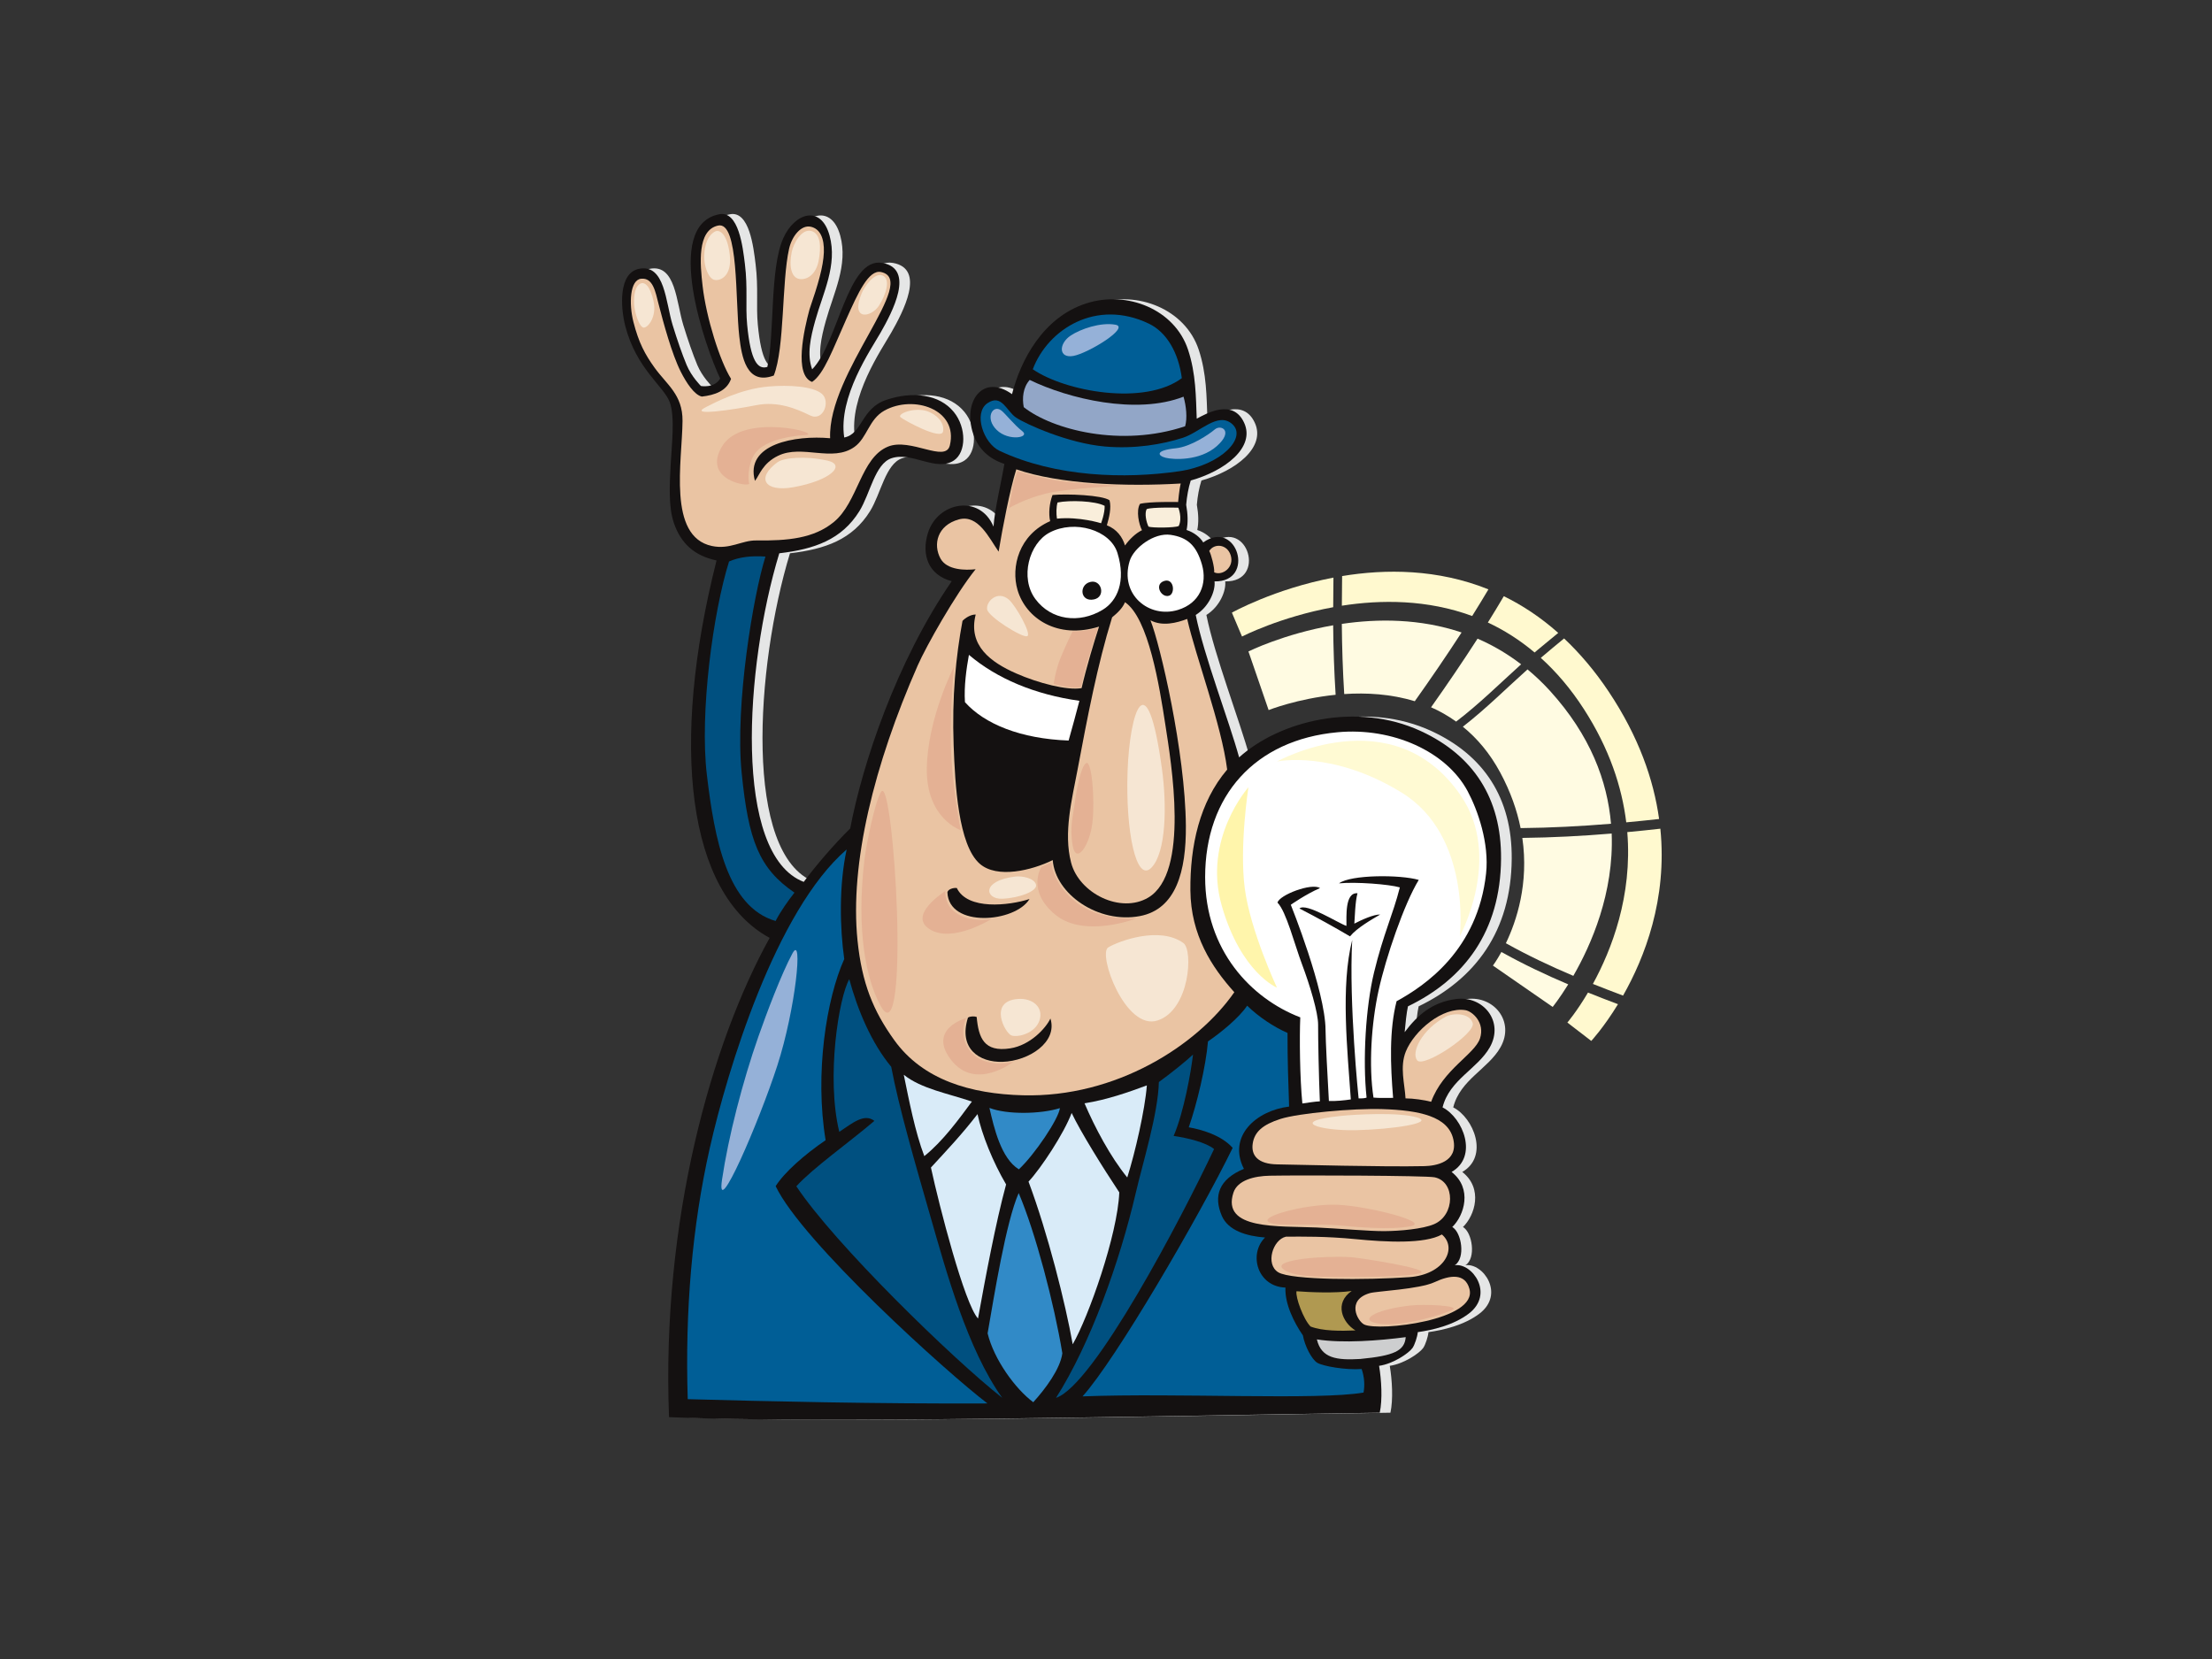 <?xml version="1.0" encoding="utf-8"?>
<!-- Generator: Adobe Illustrator 17.0.0, SVG Export Plug-In . SVG Version: 6.00 Build 0)  -->
<!DOCTYPE svg PUBLIC "-//W3C//DTD SVG 1.1//EN" "http://www.w3.org/Graphics/SVG/1.1/DTD/svg11.dtd">
<svg version="1.1" id="Layer_1" xmlns="http://www.w3.org/2000/svg" xmlns:xlink="http://www.w3.org/1999/xlink" x="0px" y="0px"
	 width="800px" height="600px" viewBox="0 0 800 600" enable-background="new 0 0 800 600" xml:space="preserve">
<rect x="0" y="0" width="800" height="600" fill="#333333" stroke="none"/>
<g>
	<path fill-rule="evenodd" clip-rule="evenodd" fill="#E5E6E6" d="M287.118,86.191c4.062-9.181,13.661-12.344,16.769-0.969
		c2.908,10.635-2.419,20.771-5.21,30.808c-1.675,6.021-3.065,12.167-1.089,17.542c9.414-9.603,12.736-40.706,25.352-38.488
		c12.022,2.105,3.551,17.917-0.584,25.174c-3.578,6.278-15.413,23.28-13.172,37.965c6.595-1.252,6.064-10.533,15.19-13.599
		c9.576-3.218,19.199-2.059,24.435,4.368c4.635,5.688,4.512,14.543,0.066,17.523c-6.406,4.281-15.187-3.299-22.609-0.785
		c-6.002,2.036-7.675,12.82-11.62,19.167c-6.358,10.221-16.155,13.715-28.948,15.208c-12.49,41.057-16.805,108.989,8.845,118.845
		c4.265-5.794,11.171-13.779,16.801-19.332c4.4-23.183,16.657-60.283,36.726-89.424c-8.601-2.266-11.002-9.699-8.617-17.422
		c3.46-11.207,18.729-14.193,23.72-2.313c0.367-5.972,3.017-17.066,3.93-22.68c-5.368-1.748-9.402-5.294-11.258-10.812
		c-3.955-11.761,3.494-21.994,14.019-14.41c3.124-12.178,11.102-27.715,26.806-32.812c14.838-4.805,31.995,2.154,36.845,16.684
		c2.91,8.711,2.85,17.288,3.158,24.995c3.439-1.834,13.047-7.429,17.143,1.472c4.103,8.904-6.906,17.406-19.304,20.884
		c-0.844,2.64-1.401,5.722-1.654,8.789c0.596,3.37,0.71,6.438,0.151,9.114c2.636,0.831,4.975,2.692,6.016,4.496
		c12.227-8.748,19.135,14.357,4.087,14.093c0.386,3.501-2.047,9.192-6.808,12.135c3.019,14.954,11.993,38.042,15.699,51.507
		c14.498-13.078,42.379-20.324,65.768-9.486c18.925,8.774,29.124,24.26,28.962,46.145c-0.187,26.262-13.232,43.513-33.665,53.385
		c-0.497,2.207-0.929,6.303-1.198,9.343c4.767-6.381,10.199-10.897,18.626-11.992c9.77-1.269,17.438,8.113,12.193,17.424
		c-4.434,7.871-14.605,11.73-17.109,21.773c7.44,3.816,12.976,17.759,3.268,23.353c7.625,5.968,4.582,15.728,0.247,19.914
		c3.339,1.88,4.893,11.283,0.888,13.827c6.326-0.961,14.444,10.361,5.071,17.501c-5.569,4.238-13.209,5.954-18.435,6.687
		c-0.13,1.652-1.111,4.607-1.903,5.728c-1.321,1.869-6.917,5.721-12.091,6.458c0.858,5.103,1.276,12.168,0.24,16.951
		c-82.352,1.18-202.486,4.026-257.042,1.611c-2.793-70.807,15.267-135.196,36.39-173.332
		c-29.727-16.061-36.169-69.602-19.202-136.499c-8.204-1.744-12.951-6.307-15.441-13.577c-2.017-5.898-1.513-14.033-1.15-21.173
		c0.34-6.714,1.67-17.36-0.395-22.643c-2.234-5.716-11.995-11.963-16.009-27.322c-1.81-6.935-2.481-19.339,4.998-20.774
		c9.368-1.798,9.569,12.085,12.109,20.342c1.664,5.394,3.437,10.551,5.073,14.469c1.776,4.242,5.174,7.58,5.174,7.58
		s4.891,0.899,6.956-2.72c-5.137-10.654-21.034-55.473-0.31-59.396c7.004-1.322,8.498,11.886,9.254,18.048
		c1.07,8.727,0.151,15.022,0.806,21.895c1.264,13.308,3.882,16.312,7.31,15.274C284.035,121.125,282.198,97.306,287.118,86.191z"/>
	<path fill-rule="evenodd" clip-rule="evenodd" fill="#141111" d="M283.261,86.191c4.064-9.181,13.665-12.344,16.771-0.969
		c2.91,10.635-2.421,20.771-5.21,30.808c-1.673,6.021-3.065,12.167-1.093,17.542c9.42-9.603,12.739-40.706,25.359-38.488
		c12.018,2.105,3.549,17.917-0.587,25.174c-3.578,6.278-15.418,23.28-13.175,37.965c6.598-1.252,6.066-10.533,15.194-13.599
		c9.571-3.218,19.197-2.059,24.435,4.368c4.63,5.688,4.512,14.543,0.061,17.523c-6.408,4.281-15.187-3.299-22.609-0.785
		c-6,2.036-7.672,12.82-11.62,19.167c-6.358,10.221-16.155,13.715-28.951,15.208c-12.485,41.057-16.801,108.989,8.848,118.845
		c4.268-5.794,11.169-13.779,16.803-19.332c4.4-23.183,16.655-60.283,36.721-89.424c-8.597-2.266-10.995-9.699-8.61-17.422
		c3.457-11.207,18.727-14.193,23.72-2.313c0.365-5.972,3.01-17.066,3.925-22.68c-5.361-1.748-9.402-5.294-11.255-10.812
		c-3.953-11.761,3.494-21.994,14.019-14.41c3.12-12.178,11.102-27.715,26.808-32.812c14.834-4.805,31.995,2.154,36.842,16.684
		c2.907,8.711,2.848,17.288,3.156,24.995c3.439-1.834,13.047-7.429,17.146,1.472c4.105,8.904-6.906,17.406-19.309,20.884
		c-0.845,2.64-1.392,5.722-1.652,8.789c0.6,3.37,0.712,6.438,0.153,9.114c2.631,0.831,4.968,2.692,6.011,4.496
		c12.232-8.748,19.142,14.357,4.09,14.093c0.383,3.501-2.042,9.192-6.803,12.135c3.019,14.954,11.99,38.042,15.696,51.507
		c14.501-13.078,42.383-20.324,65.766-9.486c18.925,8.774,29.124,24.26,28.964,46.145c-0.19,26.262-13.232,43.513-33.668,53.385
		c-0.495,2.207-0.931,6.303-1.196,9.343c4.77-6.381,10.196-10.897,18.622-11.992c9.774-1.269,17.438,8.113,12.195,17.424
		c-4.432,7.871-14.605,11.73-17.107,21.773c7.438,3.816,12.976,17.759,3.268,23.353c7.629,5.968,4.587,15.728,0.24,19.914
		c3.348,1.88,4.902,11.283,0.892,13.827c6.324-0.961,14.45,10.361,5.075,17.501c-5.575,4.238-13.211,5.954-18.432,6.687
		c-0.137,1.652-1.121,4.607-1.912,5.728c-1.317,1.869-6.912,5.721-12.086,6.458c0.858,5.103,1.273,12.168,0.237,16.951
		c-82.347,1.18-202.484,4.026-257.038,1.611c-2.798-70.807,15.265-135.196,36.393-173.332
		c-29.733-16.061-36.171-69.602-19.208-136.499c-8.2-1.744-12.951-6.307-15.439-13.577c-2.02-5.898-1.513-14.033-1.152-21.173
		c0.344-6.714,1.668-17.36-0.393-22.643c-2.234-5.716-11.997-11.963-16.007-27.322c-1.81-6.935-2.483-19.339,4.996-20.774
		c9.37-1.798,9.569,12.085,12.111,20.342c1.657,5.394,3.437,10.551,5.073,14.469c1.773,4.242,5.169,7.58,5.169,7.58
		s4.895,0.899,6.956-2.72c-5.137-10.654-21.034-55.473-0.308-59.396c7.004-1.322,8.501,11.886,9.252,18.048
		c1.07,8.727,0.153,15.022,0.808,21.895c1.264,13.308,3.884,16.312,7.303,15.274C280.176,121.125,278.343,97.306,283.261,86.191z"/>
	<path fill-rule="evenodd" clip-rule="evenodd" fill="#EAC4A3" d="M254.112,103.487c1.308,11.36,6.203,27.009,10.283,33.531
		c-1.575,4.439-5.952,5.873-10.552,6.408c-2.688-0.569-5.577-4.903-7.647-9.019c-3.209-6.352-6.278-17.718-8.026-24.503
		c-1.15-4.481-1.997-9.519-6.289-9.097c-4.049,0.402-4.503,8.949-2.787,15.661c1.931,7.549,4.217,11.739,7.608,16.463
		c4.466,6.22,10.222,9.791,10.146,19.319c-0.112,14.47-5.502,41.791,10.616,45.215c6.502,1.381,10.808-2.062,15.986-2.001
		c11.477,0.13,20.854-0.704,28.141-6.691c8.763-7.198,9.669-23.177,19.542-27.239c8.161-3.355,20.847,6.004,22.399-0.466
		c3.115-13.033-13.122-18.393-23.636-12.59c-5.669,3.12-6.269,9.88-10.879,13.16c-7.997,5.677-18.919-1.031-27.618,3.198
		c-5.676,2.766-6.677,6.991-8.362,9.076c-3.736-13.366,14.564-16.569,27.193-15.418c-0.949-23.701,32.376-57.161,18.401-60.113
		c-4.462-0.938-8.295,7.528-12.476,16.868c-5.059,11.304-8.122,19.985-12.451,22.881c-6.636-2.494-2.933-18.811-0.94-26.215
		c3.115-9.053,4.998-15.504,5.199-20.616c0.189-5.113-1.351-8.582-4.779-9.308c-3.423-0.724-6.764,3.377-7.796,7.947
		c-2.722,12.098-1.54,35.811-5.536,45.882c-9.932,3.673-11.634-6.981-12.465-14.039c-1.538-13.13-0.087-41.939-7.725-40.197
		C252.024,83.323,253.19,95.497,254.112,103.487z"/>
	<path fill-rule="evenodd" clip-rule="evenodd" fill="#005E96" d="M415.495,117.049c-19.01-9.109-36.491,1.962-41.975,16.503
		c11.636,8.014,40.279,13.34,53.906,3.217C426.223,127.62,422.008,120.175,415.495,117.049z"/>
	<path fill-rule="evenodd" clip-rule="evenodd" fill="#92A6C7" d="M370.253,147.254c10.363,8.193,35.258,14.664,58.369,6.908
		c0.84-2.938,0.393-7.295-0.58-10.697c-17.022,6.65-41.6,0.779-55.637-6.059C369.99,140.116,369.627,143.94,370.253,147.254z"/>
	<path fill-rule="evenodd" clip-rule="evenodd" fill="#005E96" d="M427.743,158.351c-7.259,2.317-17.18,4.094-28.172,3.134
		c-13.296-1.162-28.704-8.168-32.132-10.487c-3.423-2.323-5.167-8.693-10.324-5.169c-5.153,3.524-1.474,14.465,4.409,17.227
		c20.224,9.501,45.364,10.234,64.933,7.378c15.263-2.224,24.752-12.246,19.131-17.119
		C440.443,148.855,434.021,156.345,427.743,158.351z"/>
	<path fill-rule="evenodd" clip-rule="evenodd" fill="#EAC4A3" d="M367.553,169.743c-2.337,7.496-4.945,21.04-6.39,29.771
		c-3.505-5.064-7.421-13.559-14.382-11.664c-7.8,2.12-9.427,9.075-6.623,14.178c2.321,4.217,9.067,4.261,12.693,3.839
		c-7.312,9.062-17.924,27.911-20.963,34.835c-15.722,35.762-24.613,71.53-21.751,99.456c1.588,15.473,5.678,25.43,13.264,35.993
		c10.409,14.498,27.716,19.475,46.53,19.975c33.709,0.885,63.098-18.047,76.475-37.278c-8.126-9.019-15.737-20.642-15.883-36.794
		c-0.146-16.144,3.313-32.002,13.302-43.73c-2.029-16.193-11.395-40.894-14.462-54.477c-3.761,1.439-8.987,2.79-13.289,0.486
		c3.446,8.478,12.609,47.631,12.812,74.335c0.123,16.362-3.508,30.177-16.678,32.654c-14.989,2.821-30.542-7.965-31.475-20.256
		c-7.588,3.734-20.167,6.803-26.42,1.303c-7.729-6.798-8.893-28.531-9.414-42.794c-0.646-17.554,0.822-32.303,3.202-45.024
		c0.961-1.035,2.967-2.338,4.772-2.298c-2.88,11.256,5.523,17.287,14.61,21.291c8.022,3.53,18.526,6.246,23.691,5.324
		c1.828-7.906,4.58-16.939,6.308-22.241c-15.053,4.689-26.441-2.98-29.471-13.224c-2.474-8.36,0.504-20,11.794-24.919
		c-0.641-2.743-0.274-6.487,0.847-9.456c5.281-0.5,18.047,0.023,20.626,1.908c0.721,2.717-0.13,6.181-0.967,9.047
		c3.626,1.406,5.678,4.302,6.554,7.303c1.641-2.27,3.832-4.401,6.144-5.53c-1.118-2.143-2.189-7.04-0.721-9.52
		c3.291-0.902,13.795-0.672,13.795-0.672s0.376-4.423,0.942-6.693C407.079,176.04,383.24,175.136,367.553,169.743z"/>
	<path fill-rule="evenodd" clip-rule="evenodd" fill="#F9EEDB" d="M382.263,187.574c8.086-0.812,15.961,1.665,15.961,1.665
		s1.385-3.636,1.287-6.295c-3.421-1.82-12.629-2.099-17.034-1.218C381.994,183.284,381.978,185.841,382.263,187.574z"/>
	<path fill-rule="evenodd" clip-rule="evenodd" fill="#F9EEDB" d="M426.157,183.611c0,0-9.566-0.259-11.454,0.517
		c-0.808,1.567-0.157,4.618,0.666,6.331c1.508,0.515,9.455,0.429,10.92-0.199C427.7,187.341,426.157,183.611,426.157,183.611z"/>
	<path fill-rule="evenodd" clip-rule="evenodd" fill="#FFFFFF" d="M374.459,216.649c5.687,7.675,15.856,8.98,24.295,3.915
		c5.269-3.161,8.581-10.247,5.386-20.575c-2.57-8.323-15.484-12.138-24.51-7.4C372.172,196.505,368.762,208.969,374.459,216.649z"/>
	<path fill-rule="evenodd" clip-rule="evenodd" fill="#FFFFFF" d="M434.704,204.191c-1.985-6.892-5.217-9.851-11.326-10.753
		c-5.986-0.883-13.362,4.678-14.816,9.442c-3.722,12.2,7.054,20.861,17.438,17.713C433.989,218.171,436.689,211.083,434.704,204.191
		z"/>
	<path fill-rule="evenodd" clip-rule="evenodd" fill="#005080" d="M263.672,203.067c-5.753,18.259-10.699,54.74-8.017,77.21
		c2.757,23.174,7.353,47.75,24.852,52.811c1.762-3.453,4.591-7.417,6.821-10.256c-12.771-8.745-16.639-18.734-19.097-43.321
		c-2.462-24.584,4.226-64.297,8.608-78.22C271.762,200.926,267.309,201.458,263.672,203.067z"/>
	<path fill-rule="evenodd" clip-rule="evenodd" fill="#EAC4A3" d="M437.335,199.279c0.653,1.018,1.947,5.866,1.798,7.721
		c3.028,1.345,7.394-1.86,5.938-6.262C443.732,196.688,439.069,196.447,437.335,199.279z"/>
	<path fill-rule="evenodd" clip-rule="evenodd" fill="#EAC4A3" d="M402.213,223.268c-5.338,17.237-8.855,35.752-12.535,55.273
		c-2.011,10.633-5.098,22.671-2.31,33.409c2.898,11.162,17.914,18.594,27.903,12.684c15.085-8.935,8.32-48.735,6.185-62.59
		c-2.129-13.853-6.061-38.5-14.59-44.249C406.056,219.792,404.391,221.488,402.213,223.268z"/>
	<path fill-rule="evenodd" clip-rule="evenodd" fill="#FFFFFF" d="M350.421,236.84c-0.906,4.997-1.814,11.414-1.433,17.102
		c7.034,7.888,20.128,13.258,37.49,13.884c1.194-4.319,2.894-10.32,3.905-14.369C374.159,251.179,360.499,245.378,350.421,236.84z"
		/>
	<path fill-rule="evenodd" clip-rule="evenodd" fill="#FFFFFF" d="M505.093,362.104c10.386-5.664,29.368-18.579,32.367-46.201
		c1.184-10.865-2.953-22.834-6.693-29.809c-7.643-14.241-27-23.127-47.094-21.26c-29.747,2.765-47.828,22.856-47.819,52.413
		c0.005,26.431,16.625,43.871,34.407,50.697c-0.313,7.298-0.16,22.029,0.755,31.146c1.725-0.244,4.596-0.716,6.328-0.778
		c-0.361-8.088-0.669-23.316-0.632-27.696c0.032-4.375-3.035-14.469-5.808-21.84c-2.775-7.382-5.71-19.117-8.88-22.328
		c0.621-2.757,12.342-7.25,15.379-5.263c-5.119,2.193-10.566,6.038-10.566,6.038s12.488,30.998,12.563,45.27
		c0.025,3.861,0.687,16.6,1.212,25.699c2.316,0.096,5.578-0.212,7.93-0.573c-1.21-17.595-3.736-41.03,0.5-57.664
		c-1.248,22.965,2.318,57.292,2.318,57.292s1.737,0.119,2.882-0.283c-1.463-13.622-0.308-32.873,2.7-45.275
		c3.403-14.028,6.819-20.84,9.334-30.753c-3.921-1.141-15.868-2.054-22.004-1.465c4.249-3.186,22.221-3.186,28.841-1.239
		c-5.269,8.578-11.915,28.065-14.516,39.919c-2.663,12.111-3.608,27.289-1.858,38.805c1.938,0.208,4.822,0.103,7.097,0.103
		C502.861,385.162,502.4,372.599,505.093,362.104z"/>
	<path fill-rule="evenodd" clip-rule="evenodd" fill="#005E96" d="M306.208,307.219c-25.642,22.118-43.173,79.853-49.526,108.089
		c-6.356,28.223-8.959,58.705-7.953,90.72c28.629,0.79,68.541,1.719,108.409,1.545c-14.201-10.717-67.117-58.499-76.61-78.589
		c3.179-5.043,10.473-11.438,18.07-16.621c-3.998-24.044,0.26-51.094,6.734-65.517C303.752,335.677,303.38,320.213,306.208,307.219z
		"/>
	<path fill-rule="evenodd" clip-rule="evenodd" fill="#005080" d="M303.54,409.35c4.934-3.307,9.089-6.782,12.695-3.962
		c-9.998,8.469-21.954,16.822-28.23,23.638c13.713,20.721,56.507,62.415,74.46,76.514c-12.586-17.591-20.317-45.895-25.863-65.218
		c-5.552-19.322-11.561-39.98-14.279-54.499c-7.125-8.581-12.141-20.468-15.169-31.673
		C303.394,360.636,298.738,389.662,303.54,409.35z"/>
	<path fill-rule="evenodd" clip-rule="evenodd" fill="#005E96" d="M451.046,363.722c-2.782,4.172-9.092,9.455-14.163,12.917
		c-0.812,9.332-3.989,22.534-6.951,31.068c4.459,0.751,11.856,2.846,15.877,7.442c-12.358,25.247-42.342,76.66-54.296,89.869
		c33.983-1.305,85.156,1.472,101.629-1.383c0.491-2.547,0.324-5.607-0.689-8.512c-5.819,0.429-14.16-1.05-16.096-2.291
		c-1.947-1.246-4.423-5.892-5.148-9.877c-3.213-4.637-6.584-11.429-6.31-17.285c-10.126-0.342-13.448-12.075-7.385-18.113
		c-6.627-0.498-13.309-2.446-15.626-7.832c-3.078-7.152-1.093-13.234,7.99-16.997c-5.961-11.7,4.329-21.052,16.347-22.522
		c-0.281-8.22-0.612-17.326-0.575-26.63C460.624,371.394,455.231,367.763,451.046,363.722z"/>
	<path fill-rule="evenodd" clip-rule="evenodd" fill="#EAC4A3" d="M517.601,398.478c4.229-11.668,15.74-17.175,17.65-22.894
		c1.905-5.723-2.748-9.852-5.311-10.254c-8.211-1.289-18.439,7.435-21.493,14.932c-2.282,5.619-0.393,11.744-0.119,16.979
		C511.129,397.252,515.109,397.816,517.601,398.478z"/>
	<path fill-rule="evenodd" clip-rule="evenodd" fill="#005080" d="M419.126,391.33c-0.338,11.684-5.806,29.131-8.348,40.055
		c-5.824,25.01-16.479,54.755-28.864,74.173c13.699-4.512,45.373-64.933,57.169-89.986c-2.878-2.392-9.583-4.019-14.619-4.747
		c3.727-8.704,6.276-23.204,7.008-29.43C429.055,383.678,423.631,388.067,419.126,391.33z"/>
	<path fill-rule="evenodd" clip-rule="evenodd" fill="#D9EBF8" d="M334.291,418.129c6.773-5.434,12.606-13.51,17.205-19.729
		c-8.512-2.928-18.266-4.589-24.635-9.699C328.709,397.691,330.959,409.432,334.291,418.129z"/>
	<path fill-rule="evenodd" clip-rule="evenodd" fill="#D9EBF8" d="M392.231,399.028c3.715,8.679,9.347,19.352,15.457,26.817
		c2.823-8.882,6.417-24.48,7.088-33.3C408.092,395.018,400.477,397.72,392.231,399.028z"/>
	<path fill-rule="evenodd" clip-rule="evenodd" fill="#318AC7" d="M357.845,400.692c1.609,7.047,4.192,18.284,10.641,22.219
		c5.819-5.482,14.341-18.188,14.85-22.141C376.416,402.93,364.294,403.193,357.845,400.692z"/>
	<path fill-rule="evenodd" clip-rule="evenodd" fill="#D9EBF8" d="M363.869,428.366c-4.724-8.033-8.745-17.912-10.338-25.436
		c-5.548,7.243-11.315,13.309-16.847,19.325c3.012,13.93,12.116,49.229,17.029,54.613
		C356.432,461.822,360.141,442.075,363.869,428.366z"/>
	<path fill-rule="evenodd" clip-rule="evenodd" fill="#D9EBF8" d="M371.98,427.355c6.986,18.693,13.298,43.8,15.982,58.821
		c5.673-9.797,16.251-39.603,16.84-54.937c-6.098-9.192-14.096-22.088-17.227-28.72C384.819,409.902,376.553,422.431,371.98,427.355
		z"/>
	<path fill-rule="evenodd" clip-rule="evenodd" fill="#EAC4A3" d="M499.983,401.123c-10.596-0.333-30.384,1.486-36.851,3.544
		c-6.47,2.061-9.453,4.72-10.071,8.941c-0.616,4.217,1.812,7.412,8.946,7.506c7.129,0.1,38.164,0.974,53.193,0.632
		c3.941-0.096,12.257-1.39,10.413-9.706C523.758,403.72,513.283,401.55,499.983,401.123z"/>
	<path fill-rule="evenodd" clip-rule="evenodd" fill="#EAC4A3" d="M446.082,431.354c-4.4,13.521,16.328,11.988,30.048,12.586
		c7.686,0.326,19.183,1.369,24.624,1.314c5.582-0.043,13.791-0.76,17.889-2.513c7.647-3.261,7.754-15.445,0.157-16.961
		c-3.108-0.619-48.18-0.783-59.501-0.57C453.643,425.308,447.561,426.815,446.082,431.354z"/>
	<path fill-rule="evenodd" clip-rule="evenodd" fill="#318AC7" d="M357.181,482.215c2.271,9.4,9.977,20.06,16.511,24.918
		c4.443-4.902,9.767-12.031,10.521-17.707c-2.967-17.942-9.687-43.581-15.794-57.945
		C363.806,442.011,359.547,468.648,357.181,482.215z"/>
	<path fill-rule="evenodd" clip-rule="evenodd" fill="#EAC4A3" d="M490.343,448.157c-10.826-1.064-19.485-0.927-25.263-0.897
		c-4.747,1.052-7.531,9.943-2.8,12.869c4.728,2.923,32.31,2.816,47.301,1.778c12.816-0.89,17.666-10.548,11.899-15.439
		C515.255,449.976,501.167,449.218,490.343,448.157z"/>
	<path fill-rule="evenodd" clip-rule="evenodd" fill="#EAC4A3" d="M531.446,466.16c-1.554-5.815-7.116-5.028-12.609-2.456
		c-5.491,2.57-20.922,3.259-23.35,3.95c-8.766,2.51-4.528,10.215-2.086,11.383C498.698,481.587,534.497,477.525,531.446,466.16z"/>
	<path fill-rule="evenodd" clip-rule="evenodd" fill="#B09951" d="M468.892,466.998c-0.404,2.179,2.485,10.114,5.087,12.755
		c4.297,1.666,10.842,1.648,16.228,1.413c-4.865-2.958-7.682-9.929-1.36-14.261C482.785,467.76,473.714,467.368,468.892,466.998z"/>
	<path fill-rule="evenodd" clip-rule="evenodd" fill="#CDCECF" d="M476.265,484.41c1.602,6.878,7.218,7.574,15.671,7.081
		c12.278-1.178,16.066-2.96,16.463-7.896C498.817,484.858,485.567,485.894,476.265,484.41z"/>
	<path fill-rule="evenodd" clip-rule="evenodd" fill="#141111" d="M394.276,210.477c4.151-1.066,5.794,5.426,1.347,6.316
		C390.62,217.793,390.136,211.535,394.276,210.477z"/>
	<path fill-rule="evenodd" clip-rule="evenodd" fill="#141111" d="M420.783,210.211c3.786-1.515,4.398,4.441,2.061,5.226
		C420.094,216.372,417.373,211.581,420.783,210.211z"/>
	<path fill-rule="evenodd" clip-rule="evenodd" fill="#141111" d="M372.338,325.145c-5.153,8.524-29.22,10.562-29.695-2.437
		c0.178-1.027,1.99-1.709,3.4-1.545C349.921,329.246,364.892,327.53,372.338,325.145z"/>
	<path fill-rule="evenodd" clip-rule="evenodd" fill="#141111" d="M490.955,323.057c-0.856,3.136-0.952,8.66-1.143,10.984
		c2.647-1.374,7.006-3.359,9.352-3.291c-3.051,1.784-8.521,4.906-10.911,7.905c-5.594-3.311-11.999-6.851-18.286-10.087
		c2.376-2.218,14.17,5.399,16.99,6.303C487.025,331.585,486.316,322.68,490.955,323.057z"/>
	<path fill-rule="evenodd" clip-rule="evenodd" fill="#141111" d="M353.226,367.791c0.689,7.526,2.622,12.832,12.129,11.363
		c7.221-1.116,12.876-7.266,14.546-10.79c2.679,8.54-7.778,15.356-17.278,15.66c-8.387,0.262-16.08-4.678-12.549-15.984
		C350.88,367.501,352.391,367.498,353.226,367.791z"/>
	<path fill-rule="evenodd" clip-rule="evenodd" fill="#FFFAD3" d="M461.822,275.418c0,0,41.973-23.393,66.484,12.302
		c15.285,22.27-0.335,50.858-0.335,50.858s4.32-36.234-20.941-51.856C481.765,271.096,461.822,275.418,461.822,275.418z"/>
	<path fill-rule="evenodd" clip-rule="evenodd" fill="#FFF5AB" d="M451.514,284.728c0,0-16.618,18.613-9.637,42.879
		c6.979,24.266,19.945,29.583,19.945,29.583s-9.64-20.612-11.636-35.902C448.191,306,451.514,284.728,451.514,284.728z"/>
	<path fill-rule="evenodd" clip-rule="evenodd" fill="#FFFBE2" d="M482.158,226.14c-17.912,3.134-30.644,9.465-30.644,9.465
		l7.3,21.202c0,0,10.372-4.125,24.234-5.529C482.516,242.9,482.231,234.523,482.158,226.14z"/>
	<path fill-rule="evenodd" clip-rule="evenodd" fill="#FFFBE2" d="M528.603,228.742c-15.034-5.067-30.343-5.015-43.317-3.101
		c0.068,8.463,0.345,16.919,0.874,25.376c7.971-0.537,16.871-0.052,25.516,2.591C517.491,245.424,523.153,237.147,528.603,228.742z"
		/>
	<path fill-rule="evenodd" clip-rule="evenodd" fill="#FFFBE2" d="M544.625,341.131c7.912,4.42,16.071,8.279,24.389,11.798
		c6.484-11.264,14.715-29.971,13.871-51.468c-10.746,0.897-21.516,1.458-32.314,1.581
		C552.973,319.554,548.487,333.073,544.625,341.131z"/>
	<path fill-rule="evenodd" clip-rule="evenodd" fill="#FFFBE2" d="M543.001,344.301c-1.739,3.151-3.065,4.913-3.065,4.913
		l21.609,14.959c0,0,2.419-2.983,5.628-8.161C558.934,352.516,550.846,348.673,543.001,344.301z"/>
	<path fill-rule="evenodd" clip-rule="evenodd" fill="#FFFBE2" d="M549.947,299.494c10.924-0.105,21.826-0.674,32.698-1.575
		c-1.314-15.338-7.389-31.917-22.102-48.095c-2.618-2.878-5.329-5.426-8.099-7.725c-7.761,6.948-15.155,14.347-23.385,20.723
		c5.082,4.122,9.71,9.505,13.521,16.578C546.353,286.403,548.663,293.144,549.947,299.494z"/>
	<path fill-rule="evenodd" clip-rule="evenodd" fill="#FFFBE2" d="M550.137,240.254c-5.091-3.906-10.386-6.959-15.76-9.278
		c-5.404,8.389-11.03,16.651-16.814,24.819c3.115,1.364,6.152,3.094,9.067,5.178C534.934,254.651,542.38,247.255,550.137,240.254z"
		/>
	<path fill-rule="evenodd" clip-rule="evenodd" fill="#FFF9CF" d="M538.311,213.149c-18.389-7.396-37.132-7.419-52.915-4.806
		c-0.059,3.571-0.087,7.148-0.098,10.717c14.156-2.211,30.882-2.274,47.13,3.727C534.434,219.599,536.383,216.383,538.311,213.149z"
		/>
	<path fill-rule="evenodd" clip-rule="evenodd" fill="#FFF9CF" d="M572.844,256.472c9.222,14.3,13.738,28.133,15.313,40.939
		c3.96-0.37,7.924-0.765,11.881-1.212c-1.981-14.265-7.38-29.788-18.218-46.045c-5.075-7.615-10.509-13.931-16.146-19.254
		c-2.832,2.319-5.637,4.658-8.423,7.028C562.786,242.929,568.04,249.019,572.844,256.472z"/>
	<path fill-rule="evenodd" clip-rule="evenodd" fill="#FFF9CF" d="M576.091,355.855c3.619,1.442,7.257,2.841,10.906,4.22
		c7.734-13.604,16.08-34.814,13.492-60.365c-3.987,0.455-7.967,0.855-11.961,1.231C590.434,324.102,582.807,343.58,576.091,355.855z
		"/>
	<path fill-rule="evenodd" clip-rule="evenodd" fill="#FFF9CF" d="M574.318,358.972c-4.09,6.924-7.458,10.847-7.458,10.847
		l8.642,6.646c0,0,4.471-4.792,9.662-13.286C581.536,361.814,577.914,360.419,574.318,358.972z"/>
	<path fill-rule="evenodd" clip-rule="evenodd" fill="#FFF9CF" d="M555.97,235.158c2.51-2.105,5.046-4.185,7.59-6.259
		c-6.356-5.641-12.969-9.992-19.683-13.278c-1.89,3.197-3.802,6.376-5.774,9.523c5.792,2.69,11.47,6.274,16.906,10.838
		C555.335,235.712,555.641,235.427,555.97,235.158z"/>
	<path fill-rule="evenodd" clip-rule="evenodd" fill="#FFF9CF" d="M482.26,208.897c-21.465,4.102-36.728,12.671-36.728,12.671
		l3.658,8.639c0,0,13.768-7.095,32.981-10.602C482.18,216.033,482.201,212.466,482.26,208.897z"/>
	<path fill-rule="evenodd" clip-rule="evenodd" fill="#95B1D8" d="M387.227,121.36c3.51-2.342,10.799-4.906,16.196-3.924
		c5.395,0.978-9.818,10.306-15.219,11.291C382.806,129.706,382.806,124.308,387.227,121.36z"/>
	<path fill-rule="evenodd" clip-rule="evenodd" fill="#95B1D8" d="M362.067,148.4c1.301,0.913,4.692,5.258,7.668,7.547
		c2.973,2.291-4.92,3.778-9.268-0.455C356.12,151.254,358.979,146.224,362.067,148.4z"/>
	<path fill-rule="evenodd" clip-rule="evenodd" fill="#95B1D8" d="M425.226,162.125c5.491-0.566,12.013-5.032,14.188-6.863
		c2.172-1.83,6.862,0.574,0.684,6.065c-6.18,5.493-15.787,4.918-18.531,4.231C418.818,164.871,417.446,162.925,425.226,162.125z"/>
	<path fill-rule="evenodd" clip-rule="evenodd" fill="#95B1D8" d="M274.29,374.867c2.965-8.455,8.291-22.597,12.298-30.035
		c4.003-7.437,1.116,20.242-5.461,40.551c-6.582,20.304-22.285,56.699-19.996,41.258C263.416,411.191,268.569,391.17,274.29,374.867
		z"/>
	<path fill-rule="evenodd" clip-rule="evenodd" fill="#F6E6D3" d="M420.242,278.128c1.794,13.113,1.549,30.31-3.889,35.75
		c-5.44,5.438-9.325-13.211-8.549-34.97C408.583,257.143,414.801,238.495,420.242,278.128z"/>
	<path fill-rule="evenodd" clip-rule="evenodd" fill="#F6E6D3" d="M428.012,341.078c3.556,2.588,2.332,24.092-9.327,27.981
		c-11.657,3.886-21.762-24.092-17.876-26.422C404.699,340.3,419.466,334.864,428.012,341.078z"/>
	<path fill-rule="evenodd" clip-rule="evenodd" fill="#F6E6D3" d="M368.169,361.287c5.424-0.386,9.327,3.106,7.77,7.773
		c-1.552,4.662-7.77,6.217-10.098,5.438C363.504,373.721,357.29,362.062,368.169,361.287z"/>
	<path fill-rule="evenodd" clip-rule="evenodd" fill="#F6E6D3" d="M367.069,317.03c2.638-0.338,7.036,0.584,7.62,2.928
		c0.587,2.348-6.251,4.886-12.312,5.085C356.32,325.238,354.755,318.588,367.069,317.03z"/>
	<path fill-rule="evenodd" clip-rule="evenodd" fill="#F6E6D3" d="M364.858,216.853c2.471,2.12,8.43,12.644,6.622,13.248
		c-1.803,0.599-13.845-6.925-14.45-9.633C356.432,217.757,360.642,213.242,364.858,216.853z"/>
	<path fill-rule="evenodd" clip-rule="evenodd" fill="#F6E6D3" d="M335.658,148.822c2.942,1.103,6.02,3.913,5.418,7.227
		c-0.602,3.307-13.848-3.917-15.349-5.12C324.218,149.724,330.843,147.016,335.658,148.822z"/>
	<path fill-rule="evenodd" clip-rule="evenodd" fill="#F6E6D3" d="M281.173,167.186c2.241-1.641,9.936-2.41,18.061-0.607
		c6.917,1.54,1.207,7.227-12.339,9.636C276.54,178.056,273.35,172.904,281.173,167.186z"/>
	<path fill-rule="evenodd" clip-rule="evenodd" fill="#F6E6D3" d="M311.692,105.93c0.956-2.287,4.555-7.509,7.508-6.278
		c2.958,1.231,1.356,6.772-1.353,10.952C315.14,114.793,307.385,116.271,311.692,105.93z"/>
	<path fill-rule="evenodd" clip-rule="evenodd" fill="#F6E6D3" d="M286.335,91.16c0.63-3.102,3.569-8.495,7.015-7.635
		c3.451,0.86,3.695,5.786,2.709,10.835c-0.986,5.046-4.313,7.014-7.02,6.522C286.335,100.39,285.228,96.574,286.335,91.16z"/>
	<path fill-rule="evenodd" clip-rule="evenodd" fill="#F6E6D3" d="M258.514,83.772c1.728-0.987,4.555,0.861,5.413,8.372
		c0.867,7.508-3.197,9.478-5.413,9.108c-2.216-0.369-3.939-4.799-3.818-8.741C254.817,88.573,255.926,85.251,258.514,83.772z"/>
	<path fill-rule="evenodd" clip-rule="evenodd" fill="#F6E6D3" d="M231.553,102.608c1.559-0.83,3.569,0.737,4.802,6.277
		c1.232,5.535-1.846,9.475-3.448,9.6c-1.597,0.123-3.444-5.291-3.569-8.615C229.214,106.544,229.712,103.592,231.553,102.608z"/>
	<path fill-rule="evenodd" clip-rule="evenodd" fill="#F6E6D3" d="M255.438,147.167c2.953-1.478,12.31-6.523,22.527-7.384
		c7.273-0.616,15.881-0.125,19.204,2.583c3.32,2.71,0.614,10.216-4.19,7.879c-4.797-2.337-11.57-5.291-19.569-3.694
		C265.406,148.153,248.295,150.739,255.438,147.167z"/>
	<path fill-rule="evenodd" clip-rule="evenodd" fill="#E4B194" d="M405.13,175.704c0,0-15.062-0.629-22.716-1.88
		c-7.657-1.255-14.432-3.392-14.432-3.392s-1.506,4.142-1.883,6.527c-0.379,2.383-1.13,6.776-1.13,6.776s5.648-3.383,13.428-5.267
		C386.177,176.584,405.13,175.704,405.13,175.704z"/>
	<path fill-rule="evenodd" clip-rule="evenodd" fill="#E4B194" d="M358.445,332.438c0,0-8.722,1.705-14.053-3.389
		c-2.761-2.636-2.51-6.773-2.51-6.773s-13.804,8.661-5.646,13.804C344.392,341.225,358.445,332.438,358.445,332.438z"/>
	<path fill-rule="evenodd" clip-rule="evenodd" fill="#E4B194" d="M349.412,368.203c0,0-2.999,6.139,1.253,11.673
		c5.395,7.022,15.813,4.142,15.813,4.142s-13.679,10.669-22.463-0.63C335.231,372.097,349.412,368.203,349.412,368.203z"/>
	<path fill-rule="evenodd" clip-rule="evenodd" fill="#E4B194" d="M380.282,311.856c0,0,0.126,7.657,9.037,14.558
		c8.905,6.906,21.58,5.774,21.58,5.774s-18.695,7.278-29.236-1.383c-10.541-8.656-5.018-17.314-5.018-17.314L380.282,311.856z"/>
	<path fill-rule="evenodd" clip-rule="evenodd" fill="#E4B194" d="M397.133,227.05c0,0-1.979,5.934-3.565,11.159
		c-1.579,5.226-2.608,10.291-2.608,10.291s-1.666,0.318-3.882,0.08c-2.214-0.239-6.016-1.187-6.016-1.187s0.712-5.147,2.613-9.738
		c1.901-4.594,4.199-9.261,4.199-9.261s2.291,0,4.669-0.317C394.917,227.76,397.133,227.05,397.133,227.05z"/>
	<path fill-rule="evenodd" clip-rule="evenodd" fill="#E4B194" d="M345.017,241.117c0,0-1.721,18.408-0.981,32.148
		c0.735,13.741,3.432,26.995,3.432,26.995s-12.515-4.173-12.271-22.333C335.446,259.766,345.017,241.117,345.017,241.117z"/>
	<path fill-rule="evenodd" clip-rule="evenodd" fill="#E4B194" d="M388.696,290.442c0.498-4.205,2.211-13.496,4.172-14.475
		c1.963-0.984,3.193,13.249,2.211,21.594c-0.986,8.343-5.888,15.21-7.118,8.343C386.732,299.032,388.204,294.613,388.696,290.442z"
		/>
	<path fill-rule="evenodd" clip-rule="evenodd" fill="#E4B194" d="M312.623,311.053c0.628-5.383,3.928-21.838,6.134-24.783
		c2.209-2.945,4.909,21.106,5.644,43.434c0.735,22.333-0.488,43.93-5.888,34.115C313.116,354,309.677,336.329,312.623,311.053z"/>
	<path fill-rule="evenodd" clip-rule="evenodd" fill="#E4B194" d="M291.299,157.368c0,0-15.288,0.443-18.939,7.749
		c-2.013,4.015-1.721,8.317-1.435,9.757c0.287,1.434-17.219-1.147-9.754-13.487C268.626,149.045,298.186,156.794,291.299,157.368z"
		/>
	<path fill-rule="evenodd" clip-rule="evenodd" fill="#F6E6D3" d="M484.996,403.583c5.146-0.532,20.947-1.44,27.547,0.57
		c6.6,2.011-9.181,4.309-22.095,4.596C477.532,409.03,465.482,405.591,484.996,403.583z"/>
	<path fill-rule="evenodd" clip-rule="evenodd" fill="#F6E6D3" d="M522.872,367.706c2.65-1.408,8.61-1.431,9.763,2.3
		c1.146,3.729-17.796,16.356-20.092,13.487C510.25,380.623,514.262,372.3,522.872,367.706z"/>
	<path fill-rule="evenodd" clip-rule="evenodd" fill="#E4B194" d="M460.888,442.609c3.407,0.602,17.221-0.002,23.248,0.57
		c6.027,0.575,18.934,1.725,26.114,0.29c7.17-1.438-14.925-7.175-26.402-7.748C472.37,435.144,451.135,440.888,460.888,442.609z"/>
	<path fill-rule="evenodd" clip-rule="evenodd" fill="#E4B194" d="M488.44,454.661c3.161,0.187,29.362,4.231,25.251,5.737
		c-4.11,1.508-22.383,1.433-29.268,1.433c-6.892,0-17.796-0.004-20.664-3.156C460.888,455.521,478.682,454.095,488.44,454.661z"/>
	<path fill-rule="evenodd" clip-rule="evenodd" fill="#E4B194" d="M509.963,472.162c5.164-0.584,17.791,0,15.493,1.438
		c-2.291,1.435-17.789,6.31-26.399,5.162C490.448,477.612,497.338,473.6,509.963,472.162z"/>
</g>
</svg>
